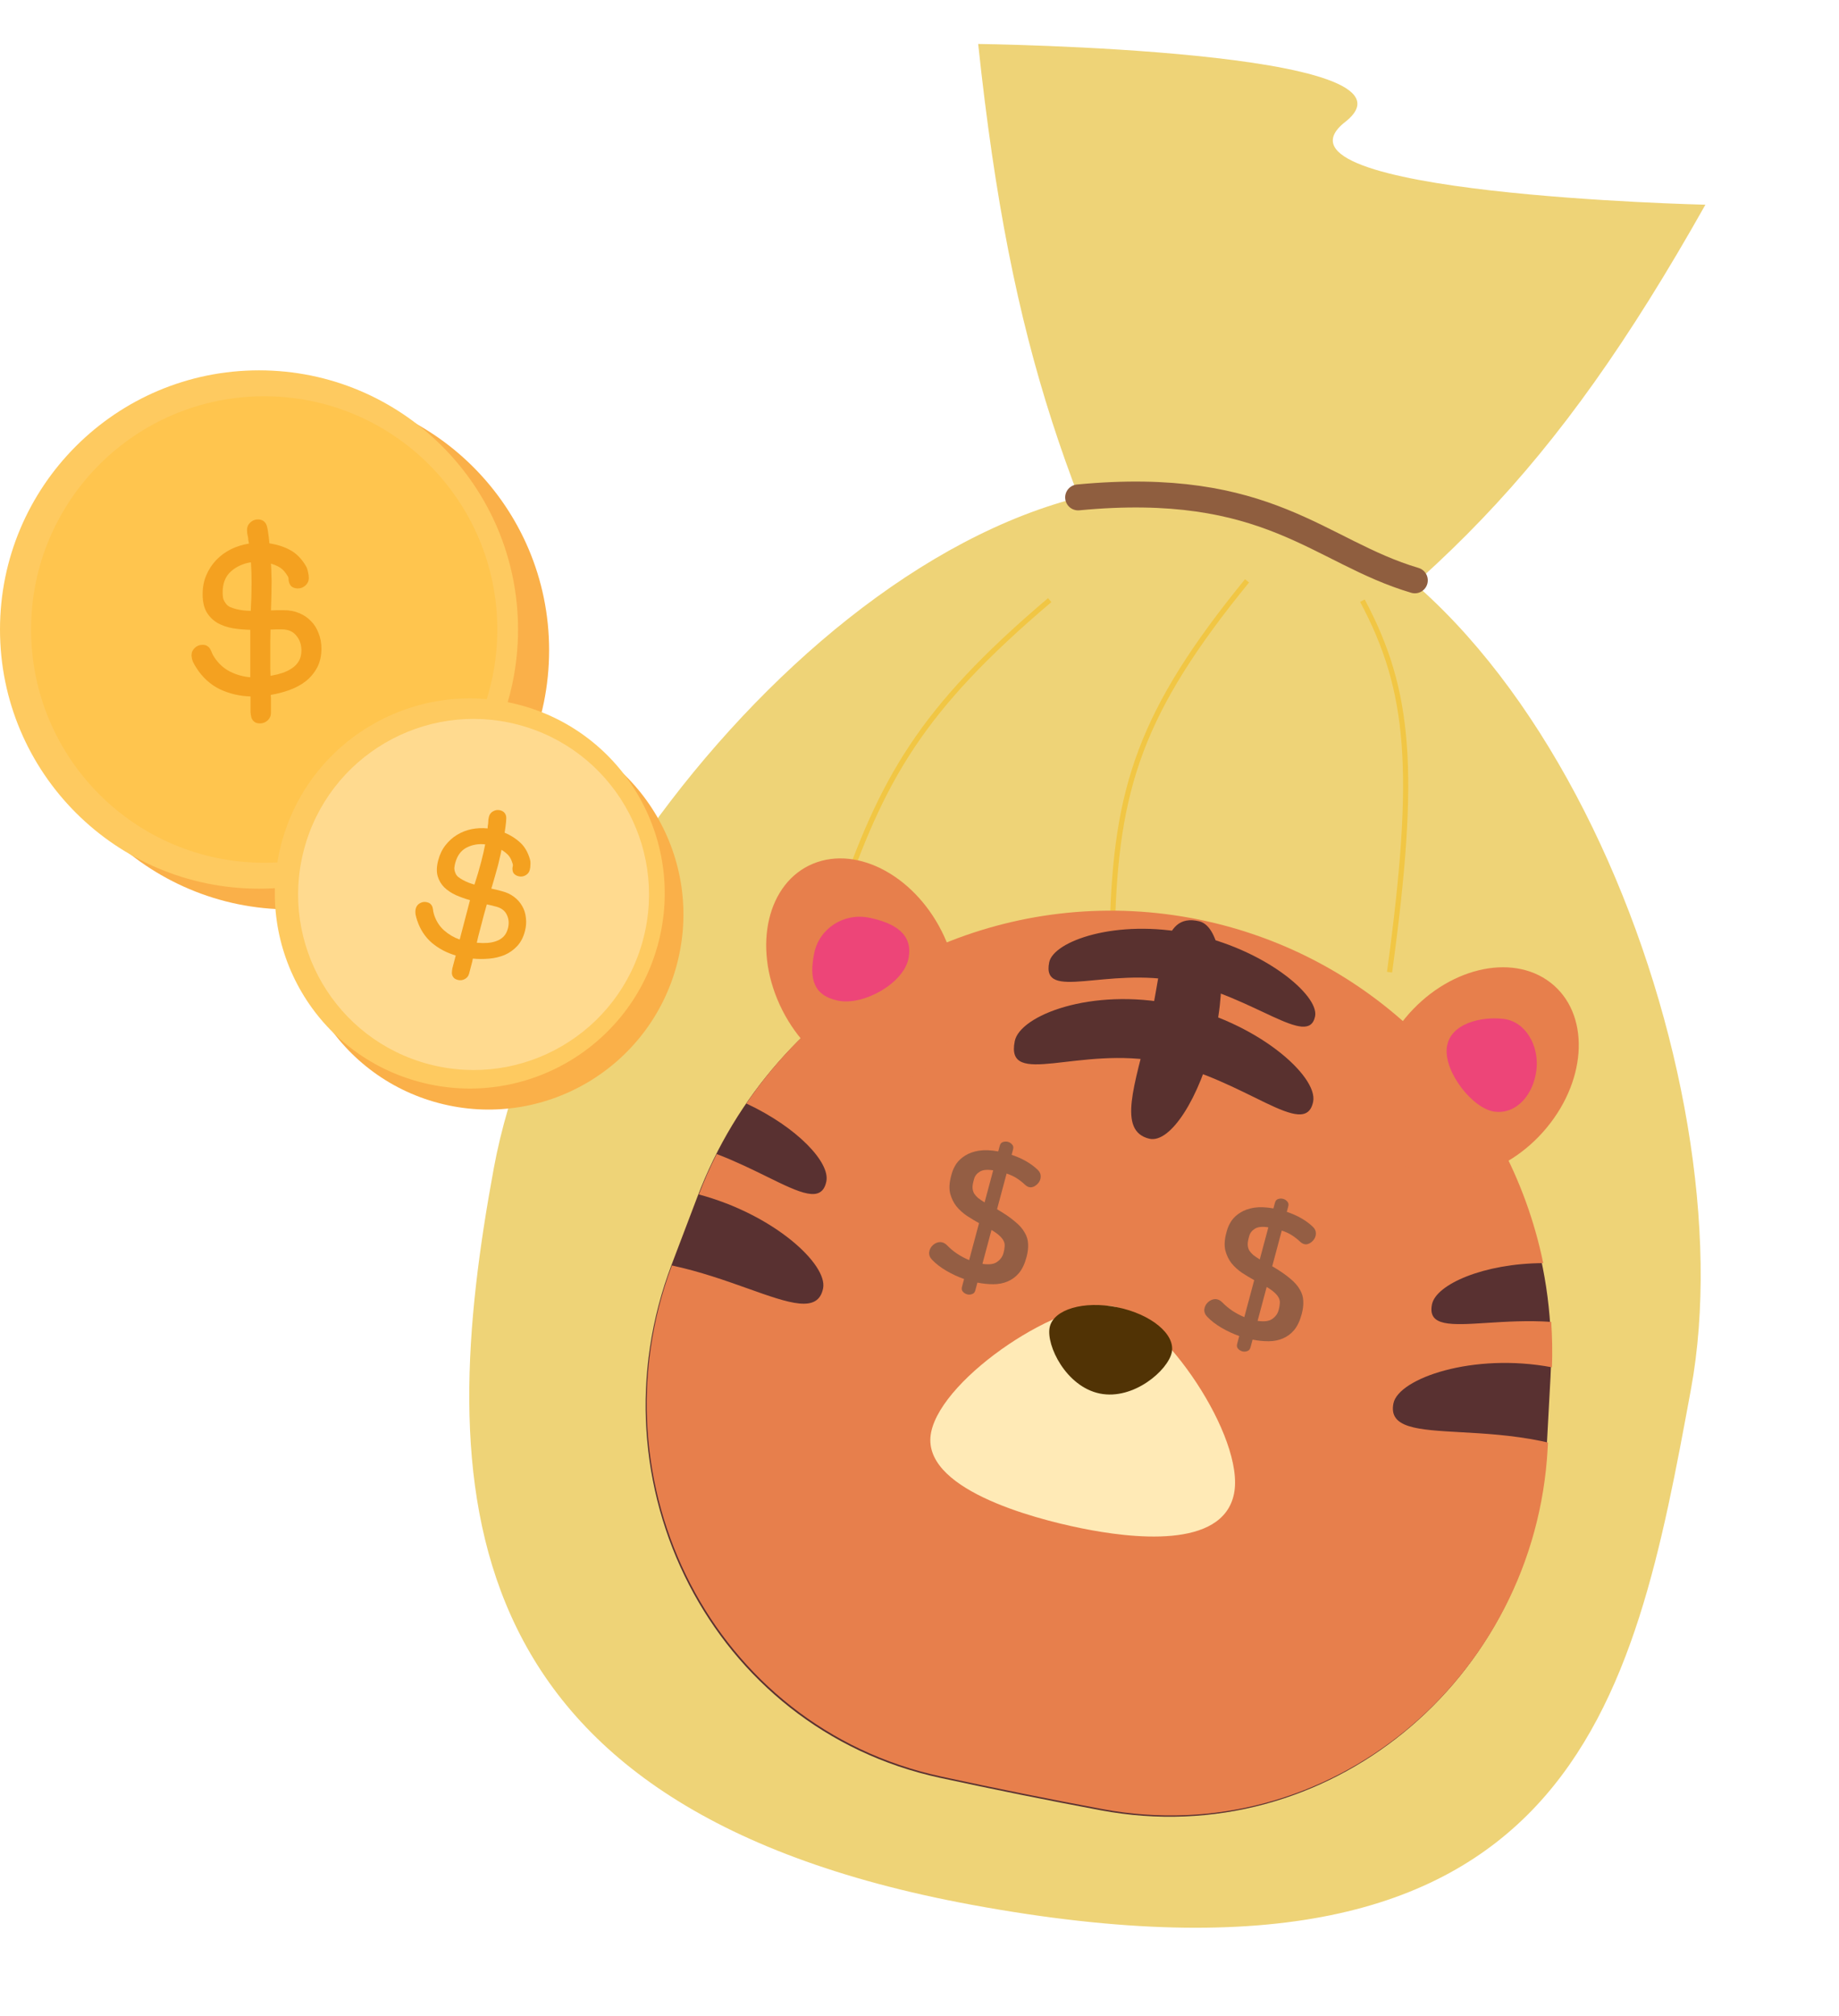 <svg width="355" height="389" viewBox="0 0 355 389" fill="none" xmlns="http://www.w3.org/2000/svg">
<path d="M326.42 268.032C315.295 328.318 304.098 388.99 187.566 367.484C84.801 348.519 84.197 285.669 95.322 225.384C106.448 165.098 177.641 83.466 237.927 94.592C298.212 105.717 337.546 207.746 326.42 268.032Z" fill="#EED377"/>
<path d="M230.708 144.894C206.526 97.12 195.243 68.739 188.827 8.48C188.827 8.48 277.45 9.585 259.673 23.527C241.896 37.468 329.212 39.495 329.212 39.495C299.573 92.079 276.685 113.457 230.708 144.894Z" fill="#EED377"/>
<path d="M208.119 95.964C245 92.449 254.5 106.449 273.119 111.964" stroke="#8F5E3F" stroke-width="5" stroke-linecap="round"/>
<path d="M202.636 115.777C177.531 137.049 170.284 150.338 161.824 174.933" stroke="#F1C644"/>
<path d="M263 115.889C272.242 133.218 273.537 148.742 268.238 187.565" stroke="#F1C644"/>
<path d="M240.729 112.061C220.161 137.256 215.381 152.012 214.729 179.061" stroke="#F1C644"/>
<path d="M134.631 230.873C149.448 191.881 190.322 169.356 231.2 177.655V177.655C272.607 186.061 301.593 223.551 299.306 265.741L298.549 279.71C296.143 324.092 256.248 357.436 212.558 349.265C202.021 347.295 191.758 345.223 181.415 342.98C137.354 333.425 113.627 286.143 129.643 243.999L134.631 230.873Z" fill="#593131"/>
<path fill-rule="evenodd" clip-rule="evenodd" d="M134.906 230.444C135.931 227.764 137.08 225.161 138.343 222.642C141.929 224.005 145.179 225.602 148.001 226.988C154.438 230.151 158.645 232.218 159.519 227.915C160.26 224.262 153.905 217.486 144.071 212.894C163.007 185.091 197.207 170.457 231.409 177.4C265.497 184.321 291.167 210.952 297.901 243.689C286.462 243.733 277.214 247.777 276.428 251.649C275.554 255.952 280.102 255.662 287.061 255.219C290.678 254.989 294.947 254.717 299.445 255.027C299.641 257.917 299.692 260.84 299.59 263.788C284.312 260.902 269.963 265.942 268.988 270.747C268.017 275.529 273.644 275.844 281.922 276.308C286.486 276.563 291.855 276.864 297.368 277.983C297.858 278.083 298.342 278.189 298.82 278.301L298.758 279.456C296.352 323.838 256.457 357.182 212.767 349.011C202.229 347.04 191.967 344.968 181.624 342.725C137.702 333.201 113.986 286.186 129.702 244.142C135.132 245.302 140.122 247.08 144.388 248.599C152.434 251.466 157.905 253.414 158.888 248.569C159.827 243.944 149.383 234.308 134.906 230.444Z" fill="#E77F4C"/>
<ellipse rx="17.269" ry="22.565" transform="matrix(0.791 0.612 -0.637 0.771 284.937 206.97)" fill="#E77F4C"/>
<ellipse rx="17.187" ry="22.676" transform="matrix(0.924 -0.383 0.417 0.909 166.39 187.25)" fill="#E77F4C"/>
<path d="M175.367 184.949C174.397 189.727 166.692 194.05 161.81 193.059C156.928 192.068 156.202 188.682 157.172 183.905C158.141 179.127 162.885 176.057 167.767 177.048C172.649 178.04 176.337 180.172 175.367 184.949Z" fill="#ED4578"/>
<path d="M279.293 202.102C278.715 206.819 284.319 213.952 288.54 214.47C292.761 214.988 296.007 211.183 296.585 206.466C297.163 201.749 294.501 197.093 290.28 196.576C286.059 196.058 279.872 197.385 279.293 202.102Z" fill="#ED4578"/>
<path d="M253.488 212.552C251.962 220.068 240.266 208.149 224.278 204.903C208.29 201.657 194.014 210.093 195.889 200.858C196.891 195.923 210.558 190.486 226.546 193.731C242.534 196.977 254.49 207.616 253.488 212.552Z" fill="#59312F"/>
<path d="M221.851 219.685C215.652 218.195 219.056 209.29 221.825 197.766C224.595 186.243 223.893 175.916 231.509 177.746C235.579 178.725 237.119 188.798 234.349 200.321C231.58 211.845 225.921 220.663 221.851 219.685Z" fill="#59312F"/>
<path d="M253.863 196.075C252.6 202.295 242.059 192.257 227.813 189.364C213.566 186.472 200.986 193.298 202.537 185.655C203.366 181.571 215.443 177.227 229.69 180.119C243.936 183.011 254.692 191.991 253.863 196.075Z" fill="#59312F"/>
<path d="M238.211 288.193C236.018 298.995 218.204 296.761 208.7 294.832C199.196 292.902 177.552 287.126 179.745 276.324C181.938 265.522 205.489 250.135 214.993 252.064C224.497 253.994 240.404 277.391 238.211 288.193Z" fill="#FFEAB6"/>
<path d="M226.203 260.881C225.499 264.349 218.821 270.172 212.311 268.85C205.8 267.528 201.921 259.563 202.625 256.094C203.33 252.625 209.178 250.885 215.689 252.207C222.2 253.529 226.908 257.412 226.203 260.881Z" fill="#513305"/>
<path d="M242.766 254.829C244.032 255.019 244.971 254.898 245.584 254.466C246.226 254.017 246.637 253.456 246.817 252.784L246.864 252.61C246.969 252.216 247.031 251.847 247.048 251.504C247.095 251.144 247.04 250.794 246.883 250.453C246.725 250.113 246.458 249.768 246.079 249.418C245.724 249.075 245.204 248.699 244.518 248.292L242.766 254.829ZM244.842 236.788C243.675 236.599 242.806 236.689 242.235 237.058C241.671 237.404 241.308 237.878 241.146 238.481L241.034 238.898C240.898 239.408 240.841 239.852 240.863 240.231C240.892 240.587 240.988 240.923 241.152 241.24C241.345 241.54 241.602 241.833 241.923 242.118C242.274 242.386 242.694 242.672 243.184 242.977L244.842 236.788ZM247.694 231.291C248.019 231.378 248.284 231.548 248.489 231.802C248.724 232.038 248.788 232.354 248.683 232.748L248.403 233.791C250.475 234.496 252.145 235.452 253.411 236.661C253.829 237.047 254.031 237.498 254.017 238.016C254.002 238.534 253.805 238.991 253.426 239.386C253.047 239.781 252.639 240.007 252.201 240.064C251.77 240.097 251.356 239.925 250.961 239.545C250.445 239.059 249.911 238.643 249.358 238.296C248.828 237.955 248.187 237.659 247.434 237.408L245.589 244.293C247.007 245.12 248.141 245.896 248.991 246.62C249.869 247.328 250.509 248.046 250.91 248.775C251.341 249.486 251.564 250.23 251.58 251.004C251.626 251.762 251.53 252.581 251.294 253.462L251.266 253.566C250.925 254.841 250.442 255.855 249.818 256.607C249.2 257.336 248.472 257.874 247.634 258.221C246.819 258.574 245.913 258.753 244.918 258.76C243.922 258.767 242.882 258.662 241.797 258.446L241.396 259.941C241.291 260.335 241.077 260.576 240.755 260.664C240.451 260.781 240.136 260.796 239.812 260.709C239.487 260.622 239.21 260.448 238.982 260.188C238.77 259.958 238.717 259.645 238.823 259.251L239.224 257.756C238.066 257.347 236.928 256.818 235.81 256.17C234.714 255.529 233.798 254.824 233.06 254.055C232.63 253.617 232.438 253.13 232.482 252.595C232.555 252.043 232.804 251.576 233.23 251.193C233.679 250.816 234.139 250.629 234.611 250.631C235.082 250.633 235.524 250.839 235.936 251.247C236.56 251.887 237.22 252.436 237.917 252.896C238.614 253.356 239.375 253.759 240.202 254.105L242.112 246.976C241.333 246.544 240.553 246.074 239.769 245.566C238.992 245.035 238.313 244.418 237.731 243.715C237.178 242.996 236.779 242.168 236.533 241.232C236.316 240.28 236.375 239.178 236.71 237.926L236.832 237.474C237.012 236.802 237.311 236.149 237.729 235.515C238.17 234.888 238.747 234.359 239.459 233.929C240.176 233.475 241.055 233.164 242.094 232.995C243.156 232.833 244.398 232.88 245.82 233.137L246.109 232.059C246.215 231.664 246.417 231.42 246.715 231.326C247.043 231.216 247.37 231.204 247.694 231.291Z" fill="#945E44"/>
<path d="M189.647 243.829C190.913 244.019 191.852 243.898 192.465 243.466C193.107 243.017 193.518 242.456 193.698 241.784L193.745 241.61C193.85 241.216 193.912 240.847 193.929 240.504C193.976 240.144 193.921 239.794 193.764 239.453C193.606 239.113 193.338 238.768 192.96 238.418C192.605 238.075 192.084 237.699 191.398 237.292L189.647 243.829ZM191.723 225.788C190.556 225.599 189.687 225.689 189.116 226.058C188.551 226.404 188.188 226.878 188.027 227.481L187.915 227.898C187.778 228.408 187.721 228.852 187.744 229.231C187.773 229.587 187.869 229.923 188.033 230.24C188.226 230.54 188.483 230.833 188.804 231.118C189.155 231.386 189.575 231.672 190.064 231.977L191.723 225.788ZM194.575 220.291C194.9 220.378 195.164 220.548 195.37 220.802C195.604 221.038 195.669 221.354 195.563 221.748L195.284 222.791C197.356 223.496 199.025 224.452 200.292 225.661C200.71 226.047 200.912 226.498 200.898 227.016C200.883 227.534 200.686 227.991 200.307 228.386C199.928 228.781 199.519 229.007 199.082 229.064C198.65 229.097 198.237 228.925 197.842 228.545C197.326 228.059 196.792 227.643 196.239 227.296C195.709 226.955 195.067 226.659 194.315 226.408L192.47 233.293C193.888 234.12 195.022 234.896 195.871 235.62C196.75 236.328 197.39 237.046 197.791 237.775C198.222 238.486 198.445 239.23 198.461 240.004C198.507 240.762 198.411 241.581 198.175 242.462L198.147 242.566C197.806 243.841 197.323 244.855 196.699 245.607C196.081 246.336 195.353 246.874 194.515 247.221C193.7 247.574 192.794 247.753 191.799 247.76C190.803 247.767 189.763 247.662 188.678 247.446L188.277 248.941C188.172 249.335 187.958 249.576 187.636 249.664C187.332 249.781 187.017 249.796 186.692 249.709C186.368 249.622 186.091 249.448 185.863 249.188C185.651 248.958 185.598 248.645 185.704 248.251L186.105 246.756C184.947 246.347 183.809 245.818 182.691 245.17C181.595 244.529 180.679 243.824 179.941 243.055C179.511 242.617 179.319 242.13 179.363 241.595C179.436 241.043 179.685 240.576 180.111 240.193C180.56 239.816 181.02 239.629 181.491 239.631C181.963 239.633 182.405 239.839 182.817 240.247C183.441 240.887 184.101 241.436 184.798 241.896C185.495 242.356 186.256 242.759 187.083 243.105L188.993 235.976C188.214 235.544 187.433 235.074 186.65 234.566C185.873 234.035 185.194 233.418 184.612 232.715C184.059 231.996 183.66 231.168 183.413 230.232C183.197 229.28 183.256 228.178 183.591 226.926L183.712 226.474C183.893 225.802 184.192 225.149 184.61 224.515C185.051 223.888 185.628 223.359 186.339 222.929C187.057 222.475 187.936 222.164 188.975 221.995C190.037 221.833 191.279 221.88 192.701 222.137L192.99 221.059C193.096 220.664 193.298 220.42 193.596 220.326C193.924 220.216 194.25 220.204 194.575 220.291Z" fill="#945E44"/>
<circle cx="56" cy="125.449" r="50" fill="#FAB049"/>
<circle cx="50" cy="121.449" r="50" fill="#FECA60"/>
<circle cx="51" cy="121.449" r="45" fill="#FFC54E"/>
<path d="M48.314 130.661C46.942 130.549 45.64 130.185 44.408 129.569C43.204 128.953 42.21 128.057 41.426 126.881C41.258 126.629 41.104 126.363 40.964 126.083C40.852 125.775 40.726 125.495 40.586 125.243C40.446 124.991 40.264 124.795 40.04 124.655C39.816 124.487 39.494 124.403 39.074 124.403C38.514 124.403 38.024 124.599 37.604 124.991C37.184 125.383 36.974 125.859 36.974 126.419C36.974 126.811 37.072 127.245 37.268 127.721C37.492 128.169 37.716 128.561 37.94 128.897C39.116 130.717 40.614 132.075 42.434 132.971C44.282 133.839 46.256 134.301 48.356 134.357V136.247C48.356 136.583 48.356 136.947 48.356 137.339C48.384 137.731 48.44 138.095 48.524 138.431C48.636 138.767 48.818 139.033 49.07 139.229C49.322 139.453 49.7 139.565 50.204 139.565C50.764 139.565 51.254 139.369 51.674 138.977C52.094 138.585 52.304 138.109 52.304 137.549V134.693L52.262 134.063C53.466 133.867 54.656 133.559 55.832 133.139C57.008 132.719 58.058 132.159 58.982 131.459C59.906 130.731 60.648 129.849 61.208 128.813C61.768 127.777 62.048 126.545 62.048 125.117C62.048 124.053 61.866 123.073 61.502 122.177C61.166 121.253 60.676 120.469 60.032 119.825C59.388 119.153 58.618 118.635 57.722 118.271C56.854 117.907 55.874 117.725 54.782 117.725H53.48L52.304 117.767C52.332 116.815 52.36 115.877 52.388 114.953C52.416 114.001 52.43 113.049 52.43 112.097C52.43 111.789 52.416 111.341 52.388 110.753C52.388 110.165 52.36 109.493 52.304 108.737C53.032 108.961 53.634 109.227 54.11 109.535C54.586 109.843 55.048 110.361 55.496 111.089C55.636 111.285 55.706 111.509 55.706 111.761C55.706 111.985 55.734 112.167 55.79 112.307C55.93 112.783 56.154 113.105 56.462 113.273C56.77 113.441 57.12 113.525 57.512 113.525C58.072 113.525 58.562 113.329 58.982 112.937C59.402 112.545 59.612 112.069 59.612 111.509C59.612 111.117 59.556 110.711 59.444 110.291C59.36 109.843 59.22 109.465 59.024 109.157C58.212 107.785 57.218 106.777 56.042 106.133C54.866 105.489 53.522 105.055 52.01 104.831C51.926 103.935 51.828 103.137 51.716 102.437C51.604 101.737 51.478 101.275 51.338 101.051C51.002 100.491 50.484 100.211 49.784 100.211C49.224 100.211 48.734 100.407 48.314 100.799C47.894 101.191 47.684 101.667 47.684 102.227C47.684 102.451 47.698 102.675 47.726 102.899C47.754 103.095 47.796 103.305 47.852 103.529C47.908 103.753 47.936 103.977 47.936 104.201C47.964 104.425 48.006 104.649 48.062 104.873C46.83 105.069 45.668 105.433 44.576 105.965C43.512 106.497 42.574 107.183 41.762 108.023C40.95 108.863 40.306 109.843 39.83 110.963C39.354 112.055 39.116 113.287 39.116 114.659C39.116 116.087 39.382 117.249 39.914 118.145C40.446 119.013 41.146 119.699 42.014 120.203C42.882 120.679 43.862 121.015 44.954 121.211C46.046 121.379 47.166 121.477 48.314 121.505V126.503V128.939V130.661ZM48.566 112.433C48.566 113.329 48.552 114.239 48.524 115.163C48.496 116.059 48.454 116.955 48.398 117.851C47.978 117.851 47.516 117.823 47.012 117.767C46.536 117.711 46.074 117.627 45.626 117.515C45.178 117.403 44.758 117.263 44.366 117.095C44.002 116.899 43.722 116.647 43.526 116.339C43.302 116.031 43.148 115.709 43.064 115.373C43.008 115.009 42.98 114.645 42.98 114.281C42.98 112.545 43.512 111.201 44.576 110.249C45.64 109.297 46.928 108.709 48.44 108.485C48.524 109.801 48.566 111.117 48.566 112.433ZM52.22 130.367L52.178 128.981V126.125C52.178 125.341 52.178 124.571 52.178 123.815C52.178 123.031 52.192 122.247 52.22 121.463L53.312 121.421H54.404C55.608 121.421 56.532 121.813 57.176 122.597C57.848 123.381 58.184 124.347 58.184 125.495C58.184 126.307 58.016 126.993 57.68 127.553C57.344 128.113 56.896 128.575 56.336 128.939C55.804 129.303 55.202 129.597 54.53 129.821C53.858 130.045 53.186 130.213 52.514 130.325C52.458 130.325 52.402 130.339 52.346 130.367C52.318 130.367 52.276 130.367 52.22 130.367Z" fill="#F4A120"/>
<circle cx="94.295" cy="176.431" r="37.626" transform="rotate(14.666 94.295 176.431)" fill="#FAB049"/>
<circle cx="90.688" cy="172.376" r="37.626" transform="rotate(14.666 90.688 172.376)" fill="#FECA60"/>
<circle cx="91.417" cy="172.566" r="33.863" transform="rotate(14.666 91.417 172.566)" fill="#FFDA8F"/>
<path d="M88.741 181.261C87.628 180.87 86.627 180.286 85.74 179.507C84.875 178.735 84.245 177.777 83.85 176.631C83.766 176.386 83.695 176.132 83.64 175.869C83.614 175.59 83.57 175.33 83.509 175.091C83.448 174.851 83.339 174.649 83.184 174.485C83.035 174.297 82.786 174.157 82.438 174.066C81.973 173.945 81.524 174.001 81.091 174.235C80.658 174.469 80.38 174.818 80.259 175.282C80.174 175.607 80.161 175.988 80.22 176.426C80.308 176.846 80.409 177.219 80.522 177.547C81.102 179.311 82.05 180.762 83.364 181.9C84.708 183.021 86.245 183.832 87.974 184.335L87.564 185.902C87.491 186.18 87.412 186.482 87.327 186.807C87.265 187.138 87.233 187.452 87.229 187.749C87.249 188.052 87.343 188.312 87.509 188.529C87.669 188.77 87.958 188.945 88.376 189.054C88.841 189.176 89.29 189.119 89.723 188.886C90.156 188.652 90.434 188.303 90.555 187.838L91.175 185.47L91.277 184.938C92.318 185.037 93.371 185.04 94.438 184.947C95.504 184.854 96.496 184.617 97.414 184.237C98.338 183.834 99.145 183.264 99.834 182.526C100.524 181.789 101.023 180.828 101.333 179.644C101.564 178.762 101.626 177.91 101.518 177.088C101.44 176.248 101.204 175.492 100.81 174.818C100.422 174.121 99.895 173.525 99.231 173.028C98.591 172.538 97.818 172.175 96.912 171.938L95.832 171.655L94.848 171.435C95.078 170.651 95.305 169.88 95.529 169.119C95.758 168.336 95.977 167.55 96.183 166.76C96.25 166.505 96.336 166.13 96.44 165.637C96.568 165.149 96.69 164.586 96.808 163.947C97.363 164.291 97.804 164.642 98.132 165C98.46 165.359 98.731 165.889 98.944 166.59C99.018 166.783 99.027 166.984 98.973 167.193C98.924 167.378 98.908 167.535 98.924 167.664C98.937 168.089 99.052 168.404 99.271 168.61C99.49 168.817 99.762 168.962 100.087 169.047C100.552 169.169 101.001 169.113 101.434 168.879C101.867 168.645 102.145 168.296 102.266 167.831C102.351 167.506 102.393 167.157 102.391 166.785C102.419 166.395 102.385 166.051 102.289 165.753C101.913 164.44 101.308 163.388 100.473 162.599C99.637 161.81 98.617 161.158 97.412 160.644C97.537 159.883 97.629 159.2 97.688 158.595C97.746 157.99 97.742 157.58 97.675 157.364C97.518 156.827 97.149 156.482 96.569 156.33C96.104 156.208 95.655 156.265 95.222 156.499C94.789 156.732 94.511 157.082 94.39 157.546C94.341 157.732 94.304 157.921 94.279 158.112C94.259 158.281 94.249 158.464 94.246 158.662C94.244 158.86 94.219 159.052 94.17 159.238C94.145 159.429 94.131 159.624 94.129 159.822C93.065 159.717 92.022 159.767 91.001 159.971C90.004 160.181 89.077 160.547 88.221 161.067C87.366 161.587 86.619 162.26 85.981 163.086C85.35 163.888 84.885 164.858 84.587 165.995C84.277 167.18 84.246 168.201 84.492 169.059C84.745 169.894 85.177 170.615 85.787 171.221C86.403 171.805 87.143 172.296 88.006 172.695C88.875 173.072 89.783 173.396 90.728 173.668L89.644 177.813L89.115 179.833L88.741 181.261ZM92.906 166.2C92.712 166.943 92.503 167.695 92.279 168.455C92.061 169.192 91.832 169.926 91.591 170.657C91.243 170.565 90.866 170.442 90.46 170.286C90.078 170.136 89.713 169.967 89.365 169.776C89.018 169.586 88.7 169.379 88.412 169.155C88.152 168.913 87.975 168.643 87.879 168.346C87.76 168.042 87.703 167.741 87.706 167.444C87.738 167.13 87.794 166.822 87.873 166.521C88.25 165.081 88.983 164.082 90.072 163.523C91.16 162.965 92.356 162.757 93.659 162.899C93.442 164.009 93.192 165.109 92.906 166.2ZM92.044 181.864L92.31 180.706L92.93 178.338C93.1 177.688 93.267 177.049 93.431 176.422C93.601 175.772 93.783 175.125 93.977 174.481L94.891 174.683L95.797 174.92C96.795 175.182 97.476 175.707 97.84 176.497C98.227 177.293 98.296 178.167 98.047 179.119C97.871 179.792 97.582 180.325 97.182 180.716C96.782 181.107 96.311 181.393 95.767 181.574C95.247 181.76 94.684 181.873 94.078 181.913C93.472 181.953 92.879 181.946 92.297 181.893C92.251 181.881 92.201 181.881 92.149 181.892C92.125 181.886 92.091 181.877 92.044 181.864Z" fill="#F4A120"/>
</svg>

